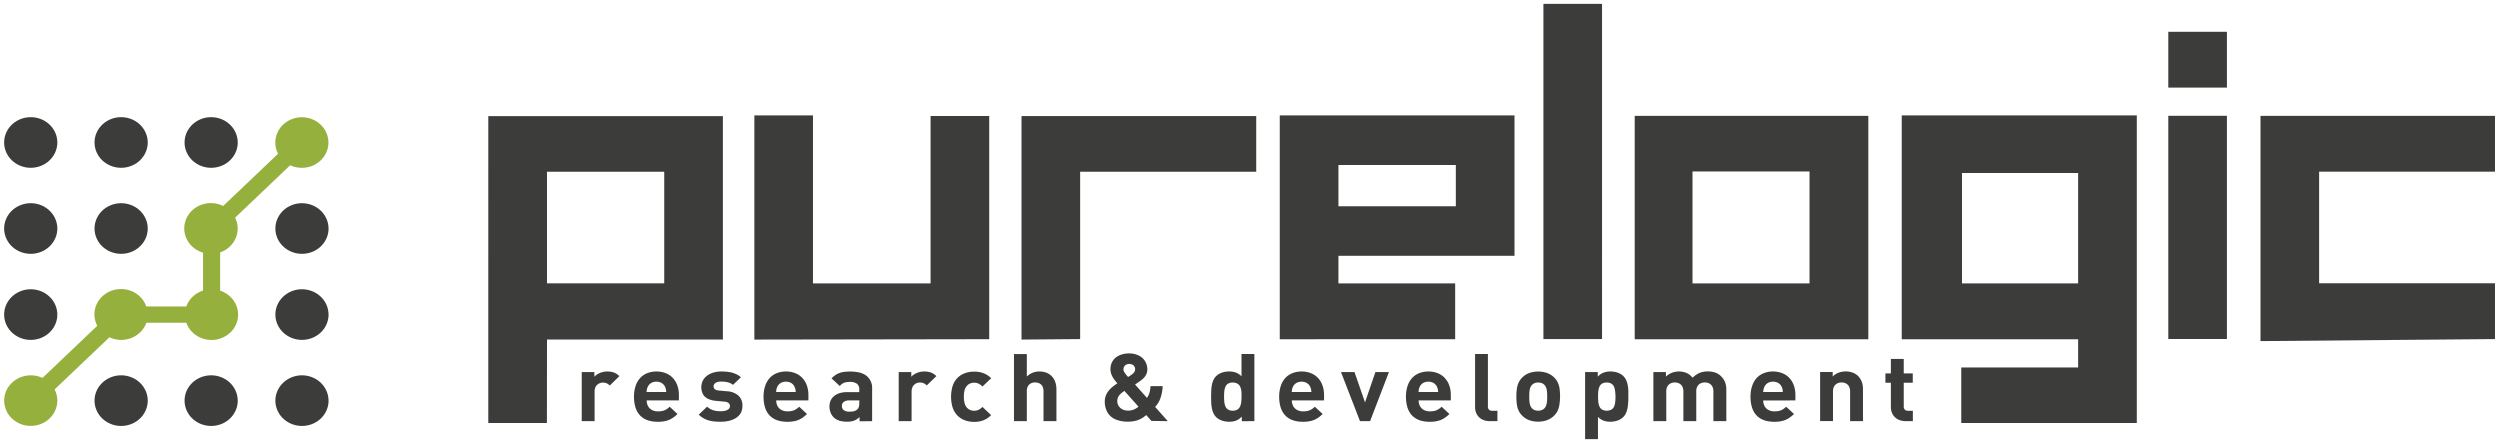 <svg width="273" height="48" fill="none" xmlns="http://www.w3.org/2000/svg"><path fill-rule="evenodd" clip-rule="evenodd" d="M15.985 35.24a2.741 2.741 0 01-.63 1 2.911 2.911 0 01-1.008.665 3.032 3.032 0 01-2.396-.075l-5.99 5.696a2.64 2.64 0 01.211 1.892 2.761 2.761 0 01-1.124 1.573 3.009 3.009 0 01-1.926.507 2.966 2.966 0 01-1.814-.8 2.705 2.705 0 01-.84-1.726A2.664 2.664 0 011 42.14a2.91 2.91 0 011.652-1.07 3.034 3.034 0 011.988.2l5.983-5.694a2.644 2.644 0 01-.13-2.207c.138-.357.353-.683.63-.957.277-.274.61-.49.98-.636a3.035 3.035 0 012.322.04 2.9 2.9 0 01.955.67c.267.284.469.617.594.978h4.372a2.75 2.75 0 01.7-1.068c.317-.3.703-.527 1.126-.663v-4.145a2.948 2.948 0 01-1.048-.553 2.782 2.782 0 01-.724-.909 2.648 2.648 0 01-.06-2.231c.153-.356.382-.677.673-.943a2.927 2.927 0 011.017-.604 3.038 3.038 0 012.34.146l5.996-5.706a2.64 2.64 0 01-.214-1.89 2.76 2.76 0 011.122-1.574 3.008 3.008 0 011.925-.51 2.966 2.966 0 011.814.797c.486.462.784 1.073.842 1.725a2.662 2.662 0 01-.53 1.833 2.907 2.907 0 01-1.65 1.072c-.666.16-1.37.09-1.987-.198l-6.015 5.727a2.66 2.66 0 01.064 2.24 2.76 2.76 0 01-.676.945c-.292.268-.64.474-1.02.605v4.184a2.92 2.92 0 011.214.765c.33.349.561.772.672 1.23.11.457.097.934-.04 1.385a2.74 2.74 0 01-.741 1.193 2.94 2.94 0 01-1.257.7c-.474.13-.975.14-1.456.033a2.955 2.955 0 01-1.289-.645 2.756 2.756 0 01-.798-1.159l-4.362-.005z" fill="#95B03C"/><path fill-rule="evenodd" clip-rule="evenodd" d="M6.26 15.559c0 .546-.17 1.08-.49 1.535a2.877 2.877 0 01-1.303 1.018 3.04 3.04 0 01-1.677.157 2.952 2.952 0 01-1.487-.756 2.725 2.725 0 01-.794-1.415 2.64 2.64 0 01.165-1.596c.22-.505.592-.937 1.07-1.24a3.008 3.008 0 011.612-.466c.77 0 1.509.29 2.053.809.545.518.85 1.221.85 1.954zm0 9.395a2.66 2.66 0 01-.49 1.535c-.319.455-.772.81-1.303 1.018a3.04 3.04 0 01-1.677.157 2.951 2.951 0 01-1.487-.756 2.724 2.724 0 01-.794-1.415 2.64 2.64 0 01.165-1.597 2.8 2.8 0 011.07-1.24 3.01 3.01 0 011.614-.465c.77 0 1.507.292 2.051.81.544.518.85 1.22.85 1.953zm9.872 0a2.66 2.66 0 01-.49 1.535 2.878 2.878 0 01-1.303 1.018 3.04 3.04 0 01-1.677.157 2.951 2.951 0 01-1.487-.756 2.725 2.725 0 01-.794-1.415 2.64 2.64 0 01.165-1.596c.22-.505.592-.937 1.07-1.24a3.01 3.01 0 011.612-.466c.77 0 1.508.291 2.053.81.544.518.85 1.22.85 1.953zm0-9.395c0 .546-.17 1.08-.49 1.535a2.876 2.876 0 01-1.303 1.018 3.04 3.04 0 01-1.677.157 2.952 2.952 0 01-1.487-.756 2.725 2.725 0 01-.794-1.415 2.64 2.64 0 01.165-1.596c.22-.505.592-.937 1.07-1.24a3.009 3.009 0 011.612-.466c.77 0 1.508.291 2.053.81.544.518.85 1.22.85 1.953zm9.83 0c0 .546-.17 1.08-.488 1.535a2.877 2.877 0 01-1.302 1.018 3.046 3.046 0 01-1.677.158 2.951 2.951 0 01-1.487-.755 2.725 2.725 0 01-.796-1.414 2.64 2.64 0 01.164-1.596c.219-.505.59-.937 1.067-1.241a3.008 3.008 0 011.611-.468c.77 0 1.509.29 2.053.809.545.518.85 1.221.85 1.954h.006zm9.917 9.395c0 .547-.17 1.081-.489 1.535-.32.455-.773.81-1.303 1.018a3.04 3.04 0 01-1.678.157 2.951 2.951 0 01-1.486-.756 2.724 2.724 0 01-.794-1.415 2.64 2.64 0 01.165-1.597 2.8 2.8 0 011.07-1.24 3.01 3.01 0 013.662.346c.543.518.848 1.22.848 1.952h.005zm0 9.396c0 .547-.17 1.081-.489 1.536-.32.454-.773.808-1.303 1.018a3.04 3.04 0 01-1.678.157 2.951 2.951 0 01-1.486-.757 2.725 2.725 0 01-.794-1.415 2.64 2.64 0 01.165-1.597c.22-.505.593-.936 1.07-1.24a3.008 3.008 0 011.613-.465c.77.002 1.507.294 2.05.813.543.518.848 1.22.847 1.953l.005-.003zm0 9.397c0 .546-.169 1.08-.487 1.535-.319.455-.772.81-1.302 1.02a3.046 3.046 0 01-1.677.158 2.952 2.952 0 01-1.488-.755 2.725 2.725 0 01-.796-1.414 2.64 2.64 0 01.164-1.596c.219-.505.59-.937 1.067-1.242a3.008 3.008 0 011.612-.467c.77 0 1.508.29 2.052.809.544.517.85 1.22.85 1.952h.005zm-9.916 0c0 .546-.17 1.08-.488 1.535-.319.455-.772.81-1.302 1.02a3.04 3.04 0 01-1.677.158 2.951 2.951 0 01-1.487-.754 2.724 2.724 0 01-.796-1.414 2.64 2.64 0 01.162-1.596c.22-.506.59-.938 1.067-1.242a3.008 3.008 0 011.612-.468c.77 0 1.508.29 2.052.808.545.518.85 1.22.852 1.953h.005zm-9.831 0c0 .547-.17 1.081-.489 1.536-.318.454-.771.81-1.302 1.019a3.04 3.04 0 01-1.677.158 2.952 2.952 0 01-1.488-.756 2.725 2.725 0 01-.795-1.415 2.64 2.64 0 01.165-1.597c.22-.505.592-.937 1.07-1.24a3.008 3.008 0 011.612-.466c.77 0 1.508.291 2.052.809.544.517.85 1.22.852 1.952zM6.26 34.353c0 .547-.17 1.08-.49 1.535a2.87 2.87 0 01-1.303 1.018 3.04 3.04 0 01-1.677.157 2.953 2.953 0 01-1.487-.757 2.725 2.725 0 01-.794-1.415 2.64 2.64 0 01.165-1.596 2.8 2.8 0 011.07-1.24 3.01 3.01 0 011.614-.465c.77 0 1.507.291 2.051.81.544.518.85 1.22.85 1.953zM188.514 45.99v-3.43a2.232 2.232 0 00-.135-.82 1.898 1.898 0 00-.493-.703 1.593 1.593 0 00-.586-.352 2.464 2.464 0 00-.785-.126 2.778 2.778 0 00-.643.07 2.02 2.02 0 00-.551.234 2.504 2.504 0 00-.493.385 1.649 1.649 0 00-.655-.516 2.037 2.037 0 00-.847-.166 2.212 2.212 0 00-.512.063 1.997 1.997 0 00-.894.492v-.494h-1.371v5.362h1.408v-3.241a1.16 1.16 0 01.084-.469.777.777 0 01.219-.3.868.868 0 01.303-.166 1.16 1.16 0 01.667 0c.11.035.212.092.298.166a.789.789 0 01.214.3c.06.15.089.309.084.469v3.24h1.406v-3.28a1.084 1.084 0 01.086-.445.827.827 0 01.525-.453 1.167 1.167 0 01.664 0 .832.832 0 01.512.467c.059.15.088.309.084.468v3.241l1.411.003zm-12.104-2.686a4.32 4.32 0 01-.032.612 1.536 1.536 0 01-.126.487.73.73 0 01-.288.326 1.122 1.122 0 01-1.009 0 .725.725 0 01-.288-.326 1.596 1.596 0 01-.128-.487 5.002 5.002 0 01-.032-.612 4.964 4.964 0 01.032-.61c.016-.166.06-.33.128-.484a.709.709 0 01.288-.321.964.964 0 01.504-.117.989.989 0 01.493.117.714.714 0 01.288.32c.068.155.111.319.126.486.029.202.044.405.044.61zm1.406 0v-.614a4.09 4.09 0 00-.067-.614 2.174 2.174 0 00-.17-.56 1.46 1.46 0 00-.699-.722 1.958 1.958 0 00-.468-.169 2.454 2.454 0 00-.532-.058 2.115 2.115 0 00-.78.129 1.697 1.697 0 00-.625.438v-.506h-1.382v7.324h1.404v-2.435c.164.18.371.322.603.414.243.086.502.126.761.12.179 0 .357-.019.532-.059a1.91 1.91 0 00.467-.166c.317-.154.566-.41.7-.724a2.39 2.39 0 00.17-.565c.037-.203.059-.408.066-.614.02-.211.022-.424.02-.619zm-8.864 0c0 .185 0 .361-.02.525-.011.15-.041.3-.089.443a.928.928 0 01-.214.34.872.872 0 01-.285.176c-.12.041-.247.062-.375.06a1.064 1.064 0 01-.371-.06.814.814 0 01-.279-.176.875.875 0 01-.214-.34 1.817 1.817 0 01-.091-.443 5.17 5.17 0 01-.02-.525c.003-.185 0-.358.02-.52.012-.15.042-.298.091-.44a.855.855 0 01.493-.514c.119-.04.245-.06.371-.058a1.16 1.16 0 01.375.058.88.88 0 01.285.178.91.91 0 01.214.335 1.8 1.8 0 01.089.44c.017.16.025.336.022.521h-.002zm1.406 0a6.31 6.31 0 00-.052-.858 2.443 2.443 0 00-.194-.672 1.938 1.938 0 00-.392-.549 2.137 2.137 0 00-1.005-.56 3.015 3.015 0 00-1.492 0 2.098 2.098 0 00-.994.56c-.164.16-.297.345-.392.549-.1.213-.165.44-.194.672a6.004 6.004 0 00-.055.858 6.1 6.1 0 00.055.865c.029.234.094.462.194.677.096.203.228.388.392.546.123.127.264.237.418.328.18.103.374.182.576.235.241.062.49.093.739.091.249.002.498-.028.739-.091.204-.053.399-.132.581-.235a2.07 2.07 0 00.423-.328c.163-.159.295-.344.392-.546.098-.216.163-.444.194-.677.043-.287.066-.575.069-.865h-.002zm-6.84 2.686v-1.132h-.542a.51.51 0 01-.382-.122.497.497 0 01-.115-.36V38.66h-1.401v5.796c-.002.19.03.38.093.56.061.181.161.348.293.49.14.154.315.274.512.352.234.091.486.136.739.13h.803zm-6.473-3.18h-2.14c.001-.071.007-.142.02-.211a1.373 1.373 0 01.11-.366.922.922 0 01.517-.48c.272-.1.573-.1.845 0a.927.927 0 01.52.48c.026.06.049.122.068.185a.88.88 0 01.04.18c.013.07.02.14.022.212h-.002zm1.386.916v-.595a3.042 3.042 0 00-.165-1.022 2.376 2.376 0 00-.475-.813 2.136 2.136 0 00-.771-.535 2.736 2.736 0 00-1.044-.194 2.702 2.702 0 00-1.002.183 2.1 2.1 0 00-.773.53 2.412 2.412 0 00-.493.86 3.67 3.67 0 00-.177 1.171c-.006.378.042.755.143 1.12.08.282.211.548.389.786.159.2.356.37.581.501.22.123.459.213.709.265.257.052.52.077.783.075a3.51 3.51 0 00.879-.096c.24-.06.469-.157.677-.286.213-.135.408-.292.584-.469l-.852-.794c-.108.105-.227.2-.355.28a1.367 1.367 0 01-.396.17 2.28 2.28 0 01-.527.056 1.385 1.385 0 01-.67-.157 1.052 1.052 0 01-.418-.422 1.3 1.3 0 01-.143-.616l3.516.002zm-6.759-3.098h-1.477l-1.135 3.314-1.148-3.314h-1.477l2.076 5.362h1.103l2.058-5.362zm-8.47 2.182h-2.14c.002-.07.008-.141.018-.211.009-.061.022-.121.039-.18a1.028 1.028 0 01.276-.472.935.935 0 01.315-.194c.271-.1.571-.1.842 0a.927.927 0 01.52.48 1.242 1.242 0 01.11.366c.015.063.02.136.025.21h-.005zm1.384.916v-.595a3.068 3.068 0 00-.163-1.022 2.378 2.378 0 00-.477-.813 2.136 2.136 0 00-.771-.535 2.736 2.736 0 00-1.044-.194 2.688 2.688 0 00-1 .183 2.107 2.107 0 00-.775.53 2.412 2.412 0 00-.493.86 3.67 3.67 0 00-.177 1.171c-.006.378.043.755.145 1.12.079.282.211.548.389.786.158.2.354.37.579.501a2.5 2.5 0 00.712.265c.256.052.518.077.78.075a3.54 3.54 0 00.882-.096c.24-.061.468-.158.677-.286.212-.136.407-.293.583-.469l-.854-.794c-.107.106-.226.2-.355.28a1.322 1.322 0 01-.396.17 2.258 2.258 0 01-.525.056 1.364 1.364 0 01-.669-.157 1.035 1.035 0 01-.419-.422 1.277 1.277 0 01-.145-.616l3.516.002zm-9.014-.422c.003.204-.007.409-.03.612a1.665 1.665 0 01-.133.487.739.739 0 01-.293.326 1 1 0 01-.507.12.974.974 0 01-.492-.12.713.713 0 01-.289-.326 1.657 1.657 0 01-.13-.487 5.208 5.208 0 01-.03-.612c0-.203.009-.407.03-.61.018-.166.062-.33.13-.484a.717.717 0 01.289-.321.962.962 0 01.492-.117.998.998 0 01.507.117.74.74 0 01.305.32c.069.155.114.319.133.486.021.202.028.406.023.61h-.005zm1.406 2.686v-7.33h-1.406v2.44a1.63 1.63 0 00-.608-.415 2.179 2.179 0 00-.764-.12c-.179 0-.357.02-.532.06a1.985 1.985 0 00-.47.168 1.482 1.482 0 00-.372.258c-.139.135-.25.294-.327.469-.08.18-.137.367-.17.56a4.525 4.525 0 00-.064.614c0 .206-.015.412-.012.614.002.201 0 .408.012.619.007.205.029.41.064.614.033.193.09.383.17.564.078.174.189.333.327.47.111.101.237.187.375.255a2.337 2.337 0 001.009.225 2.44 2.44 0 00.539-.054 1.65 1.65 0 00.453-.18 1.76 1.76 0 00.402-.331v.504l1.374-.005zm-13.025-5.65a.537.537 0 01-.129.344c-.088.107-.195.2-.315.274l-.059.04-.133.087-.13.08a4.189 4.189 0 01-.246-.286 1.527 1.527 0 01-.183-.272.576.576 0 010-.57.48.48 0 01.212-.213.704.704 0 01.352-.08.688.688 0 01.345.08.52.52 0 01.219.213c.05.094.074.198.071.303h-.004zm.369 4.066c-.158.138-.341.25-.539.328a1.72 1.72 0 01-.609.105 1.35 1.35 0 01-.59-.133 1.032 1.032 0 01-.419-.361.99.99 0 01-.158-.537 1.054 1.054 0 01.099-.455 1.22 1.22 0 01.271-.354c.126-.114.263-.219.408-.311l1.537 1.718zm3.201 1.584l-1.382-1.554c.269-.29.471-.63.594-.998.136-.414.213-.842.229-1.275h-1.33a2.928 2.928 0 01-.111.72 1.68 1.68 0 01-.278.566l-1.297-1.462.167-.11.182-.127c.059-.04.104-.075.143-.103l.059-.04c.151-.103.291-.22.416-.351.115-.123.207-.263.274-.415a1.28 1.28 0 00.098-.51 1.648 1.648 0 00-.923-1.503 2.371 2.371 0 00-1.049-.234 2.588 2.588 0 00-1.103.222 1.63 1.63 0 00-.704.6 1.681 1.681 0 00-.17 1.378c.047.147.11.288.189.422.075.123.157.24.246.354.089.108.175.202.247.286-.171.11-.335.227-.493.354-.163.13-.311.276-.443.436a2.12 2.12 0 00-.32.534 1.77 1.77 0 00-.121.642c-.012.412.085.82.281 1.188.19.334.487.603.847.767.444.19.927.281 1.413.267.244.002.486-.022.724-.07.19-.04.374-.1.549-.179.143-.066.28-.145.409-.234l.308-.234.561.637 1.788.026zm-12.161 0v-3.47a2.425 2.425 0 00-.121-.782 1.716 1.716 0 00-.357-.62 1.615 1.615 0 00-.588-.407 2.177 2.177 0 00-.815-.145 1.918 1.918 0 00-1.352.555v-2.46h-1.403v7.328h1.403v-3.281a1.134 1.134 0 01.081-.445.765.765 0 01.193-.28.807.807 0 01.3-.173 1.06 1.06 0 01.33-.049c.112 0 .224.017.332.047a.844.844 0 01.293.16c.094.08.167.18.212.292.058.143.086.295.081.448v3.28h1.411zm-7.141-.668l-.938-.886a1.578 1.578 0 01-.283.234 1.13 1.13 0 01-.29.139 1.261 1.261 0 01-.335.042 1.103 1.103 0 01-.448-.087 1.002 1.002 0 01-.35-.262 1.183 1.183 0 01-.246-.483 2.776 2.776 0 01-.076-.703c-.005-.237.02-.473.076-.703.045-.172.129-.332.246-.469a.98.98 0 01.35-.262c.141-.06.294-.09.448-.087.113-.001.226.013.335.042.104.031.202.078.29.138.104.068.199.146.283.235l.953-.905a2.321 2.321 0 00-.827-.546 2.737 2.737 0 00-1.034-.176 3.095 3.095 0 00-.692.075 2.605 2.605 0 00-.68.263 2.13 2.13 0 00-.583.497 2.318 2.318 0 00-.409.785 4.11 4.11 0 000 2.238c.084.283.223.55.409.785.161.2.358.37.583.501.211.122.44.21.68.265.227.051.459.076.692.075.354.007.705-.054 1.034-.178.315-.131.597-.324.827-.567h-.015zm-5.965-4.251a1.958 1.958 0 00-.394-.296 1.539 1.539 0 00-.434-.159 2.374 2.374 0 00-.492-.05 2.082 2.082 0 00-1.069.29 1.378 1.378 0 00-.354.287v-.515h-1.374v5.362h1.406v-3.232c-.001-.15.026-.3.08-.44a.882.882 0 01.827-.546c.103-.002.204.01.302.035.082.026.161.062.234.107.075.054.146.112.211.176l1.057-1.02zm-8.424 2.943c.004.14-.012.28-.046.415a.546.546 0 01-.16.265.879.879 0 01-.247.169.993.993 0 01-.285.07 2.68 2.68 0 01-.347.019.967.967 0 01-.614-.171.537.537 0 01-.197-.448.526.526 0 01.202-.445.96.96 0 01.589-.162h1.113l-.008.288zm1.404 1.976v-3.53c.02-.264-.025-.53-.13-.776a1.735 1.735 0 00-.476-.641c-.406-.317-1.002-.47-1.792-.47a4.503 4.503 0 00-.823.064 2.07 2.07 0 00-.647.234c-.21.12-.401.271-.564.446l.898.834c.085-.097.182-.183.289-.258.101-.066.215-.113.335-.14.15-.033.303-.048.457-.045.285-.025.57.048.803.204a.76.76 0 01.246.64v.267h-1.33c-.29-.003-.578.04-.854.124-.221.07-.425.183-.598.333a1.366 1.366 0 00-.357.494 1.587 1.587 0 00-.116.603c-.002.227.038.453.118.668.076.2.194.384.348.539.17.16.378.28.605.354.453.13.932.152 1.396.065a1.65 1.65 0 00.439-.169 2.1 2.1 0 00.381-.292v.468l1.372-.016zm-8.342-3.18h-2.14c.001-.071.008-.142.02-.211a.874.874 0 01.04-.18 1.005 1.005 0 01.276-.471.924.924 0 01.312-.195c.272-.1.573-.1.844 0a.925.925 0 01.52.48c.026.06.05.122.069.185a1.505 1.505 0 01.059.392zm1.384.916v-.595a3.08 3.08 0 00-.163-1.022 2.328 2.328 0 00-.478-.813 2.097 2.097 0 00-.768-.535 2.747 2.747 0 00-1.044-.194 2.691 2.691 0 00-1.002.183 2.1 2.1 0 00-.773.53c-.223.252-.39.544-.492.86a3.588 3.588 0 00-.178 1.171c-.006.378.042.755.143 1.12.079.282.21.548.39.786.158.2.355.37.58.501.22.123.46.213.71.265.257.052.52.077.782.075.296.005.592-.027.88-.096.24-.06.468-.157.676-.286a3.49 3.49 0 00.584-.469l-.854-.794a2.08 2.08 0 01-.353.28 1.38 1.38 0 01-.396.17 2.277 2.277 0 01-.524.056 1.387 1.387 0 01-.673-.157 1.039 1.039 0 01-.418-.422 1.311 1.311 0 01-.143-.616l3.514.002zm-7.207.577a1.419 1.419 0 00-.093-.585 1.474 1.474 0 00-.326-.503 2.044 2.044 0 00-1.258-.487l-.886-.082a.997.997 0 01-.372-.094.422.422 0 01-.17-.171.472.472 0 01-.042-.197.413.413 0 01.084-.253.563.563 0 01.26-.188c.146-.053.3-.079.456-.075.165-.002.33.008.493.03.154.022.305.06.45.113a1.2 1.2 0 01.374.218l.867-.834a2.13 2.13 0 00-.603-.377 3.029 3.029 0 00-.721-.197 5.463 5.463 0 00-.828-.054 3.033 3.033 0 00-.822.11c-.25.07-.485.18-.694.328-.2.14-.364.324-.478.534a1.665 1.665 0 00.022 1.545c.132.212.33.38.566.483.277.12.574.19.877.21l.886.083a.795.795 0 01.463.161.428.428 0 01.13.333.395.395 0 01-.085.255.604.604 0 01-.23.174c-.1.045-.207.078-.317.096a2.912 2.912 0 01-.84-.002 2.09 2.09 0 01-.522-.143 1.683 1.683 0 01-.492-.328l-.919.874a2.62 2.62 0 001.135.642c.202.054.408.09.616.105.216.02.433.03.65.026a3.94 3.94 0 00.933-.105 2.46 2.46 0 00.761-.324 1.6 1.6 0 00.51-.546 1.62 1.62 0 00.165-.776zm-8.32-1.493h-2.142c0-.078 0-.148.02-.211.009-.061.022-.121.039-.18.02-.06.042-.12.071-.186a.952.952 0 01.205-.286.95.95 0 01.312-.194c.272-.1.573-.1.845 0a.925.925 0 01.52.48 1.298 1.298 0 01.11.366c.01.063.015.136.02.21zm1.384.916v-.595a3.08 3.08 0 00-.163-1.022 2.367 2.367 0 00-.477-.813 2.127 2.127 0 00-.771-.535 2.735 2.735 0 00-1.044-.194 2.678 2.678 0 00-1 .183 2.096 2.096 0 00-.775.53 2.372 2.372 0 00-.493.86 3.59 3.59 0 00-.18 1.171 3.93 3.93 0 00.146 1.12c.078.283.21.549.389.786.157.201.355.371.58.501.22.124.46.213.71.265.256.052.518.077.78.075.297.005.592-.027.88-.096.24-.06.47-.157.679-.286.212-.136.407-.293.584-.469l-.852-.792a2.06 2.06 0 01-.355.281c-.12.077-.254.134-.394.169-.172.039-.35.058-.527.056a1.386 1.386 0 01-.672-.157 1.033 1.033 0 01-.416-.422 1.28 1.28 0 01-.145-.616h3.516zm134.749 2.264v-1.132h-.507a.496.496 0 01-.37-.124.493.493 0 01-.118-.359v-2.578h.985v-1.02h-.985v-1.584h-1.406v1.585h-.596v1.02h.596v2.654c0 .19.032.38.094.56.062.181.161.348.293.49.138.153.312.273.507.352.234.092.486.136.739.131l.768.005zm-5.447 0v-3.43a2.844 2.844 0 00-.044-.56 1.844 1.844 0 00-.527-.975 1.644 1.644 0 00-.571-.34 2.256 2.256 0 00-1.273-.063c-.341.079-.65.25-.891.492v-.494h-1.374v5.362h1.406v-3.234c-.004-.16.025-.32.083-.469a.77.77 0 01.22-.3.85.85 0 01.305-.166 1.139 1.139 0 01.665 0 .851.851 0 01.312.18.79.79 0 01.202.288c.059.15.087.31.082.47v3.24l1.405-.002zm-8.763-3.18h-2.129c0-.078 0-.148.019-.211a1.397 1.397 0 01.111-.366.927.927 0 01.52-.48c.133-.052.277-.077.421-.075a1.11 1.11 0 01.421.075c.118.044.225.11.315.194.086.083.155.18.204.286a1.258 1.258 0 01.111.366c.007.07.009.14.007.21zm1.384.916v-.595a3.093 3.093 0 00-.162-1.022 2.365 2.365 0 00-.478-.813 2.14 2.14 0 00-.768-.535 2.747 2.747 0 00-1.047-.194 2.677 2.677 0 00-.999.183 2.13 2.13 0 00-.776.53 2.371 2.371 0 00-.492.86 3.564 3.564 0 00-.18 1.171c-.006.378.043.755.145 1.12.078.283.21.549.389.786.158.2.354.37.579.501.221.123.461.212.711.265.258.052.52.077.783.075a3.5 3.5 0 00.879-.096c.241-.06.469-.157.678-.286.212-.136.407-.293.583-.469l-.854-.794c-.106.105-.225.2-.352.28a1.384 1.384 0 01-.397.17 2.291 2.291 0 01-.527.056 1.364 1.364 0 01-.669-.157 1.035 1.035 0 01-.419-.422 1.31 1.31 0 01-.14-.607l3.513-.007zM67.639 41.071a2.007 2.007 0 00-.394-.296 1.568 1.568 0 00-.433-.159 2.373 2.373 0 00-.492-.05c-.377 0-.745.1-1.064.291a1.404 1.404 0 00-.352.286v-.515h-1.379v5.362h1.406v-3.232a1.19 1.19 0 01.071-.431.889.889 0 01.21-.307.884.884 0 01.293-.18.867.867 0 01.325-.06.977.977 0 01.544.143c.075.055.145.113.212.177l1.053-1.03zm4.895-22.318H59.731v12.186h12.803V18.753zm141.715.138h12.683v12.056h-12.683V18.89zm-6.579 18.154h19.262v3.084H214.17v6.062h19.169v-33.59H207.67v24.444zm39.176.203V12.655h25.607v6.093h-19.205v12.187h19.205v6.093l-25.607.22zM243.18 3.473h-6.402v6.093h6.402V3.473zm0 33.543h-6.402V12.643h6.402v24.373zM197.6 18.725h-12.779v12.221H197.6v-12.22zm-19.186-6.07h25.607v24.39H178.51v-24.39h-.096zm-9.873 24.373h6.401V.424h-6.401v36.604zm-9.564-19.009h-12.82v4.502h12.82V18.02zM139.75 37.047V12.6h25.634v15.334h-19.227v3.012h12.747v6.093l-19.154.007zm-21.798-.019l-6.402.054v-24.41h25.63v6.08h-19.228v18.276zm-35.576.054V12.601h6.401v18.346h12.843v-18.28h6.402V37.04l-25.646.042zm-22.653 9.112h-6.401V12.68h25.617v24.4H59.733l-.01 9.114z" fill="#3C3C3B"/></svg>
